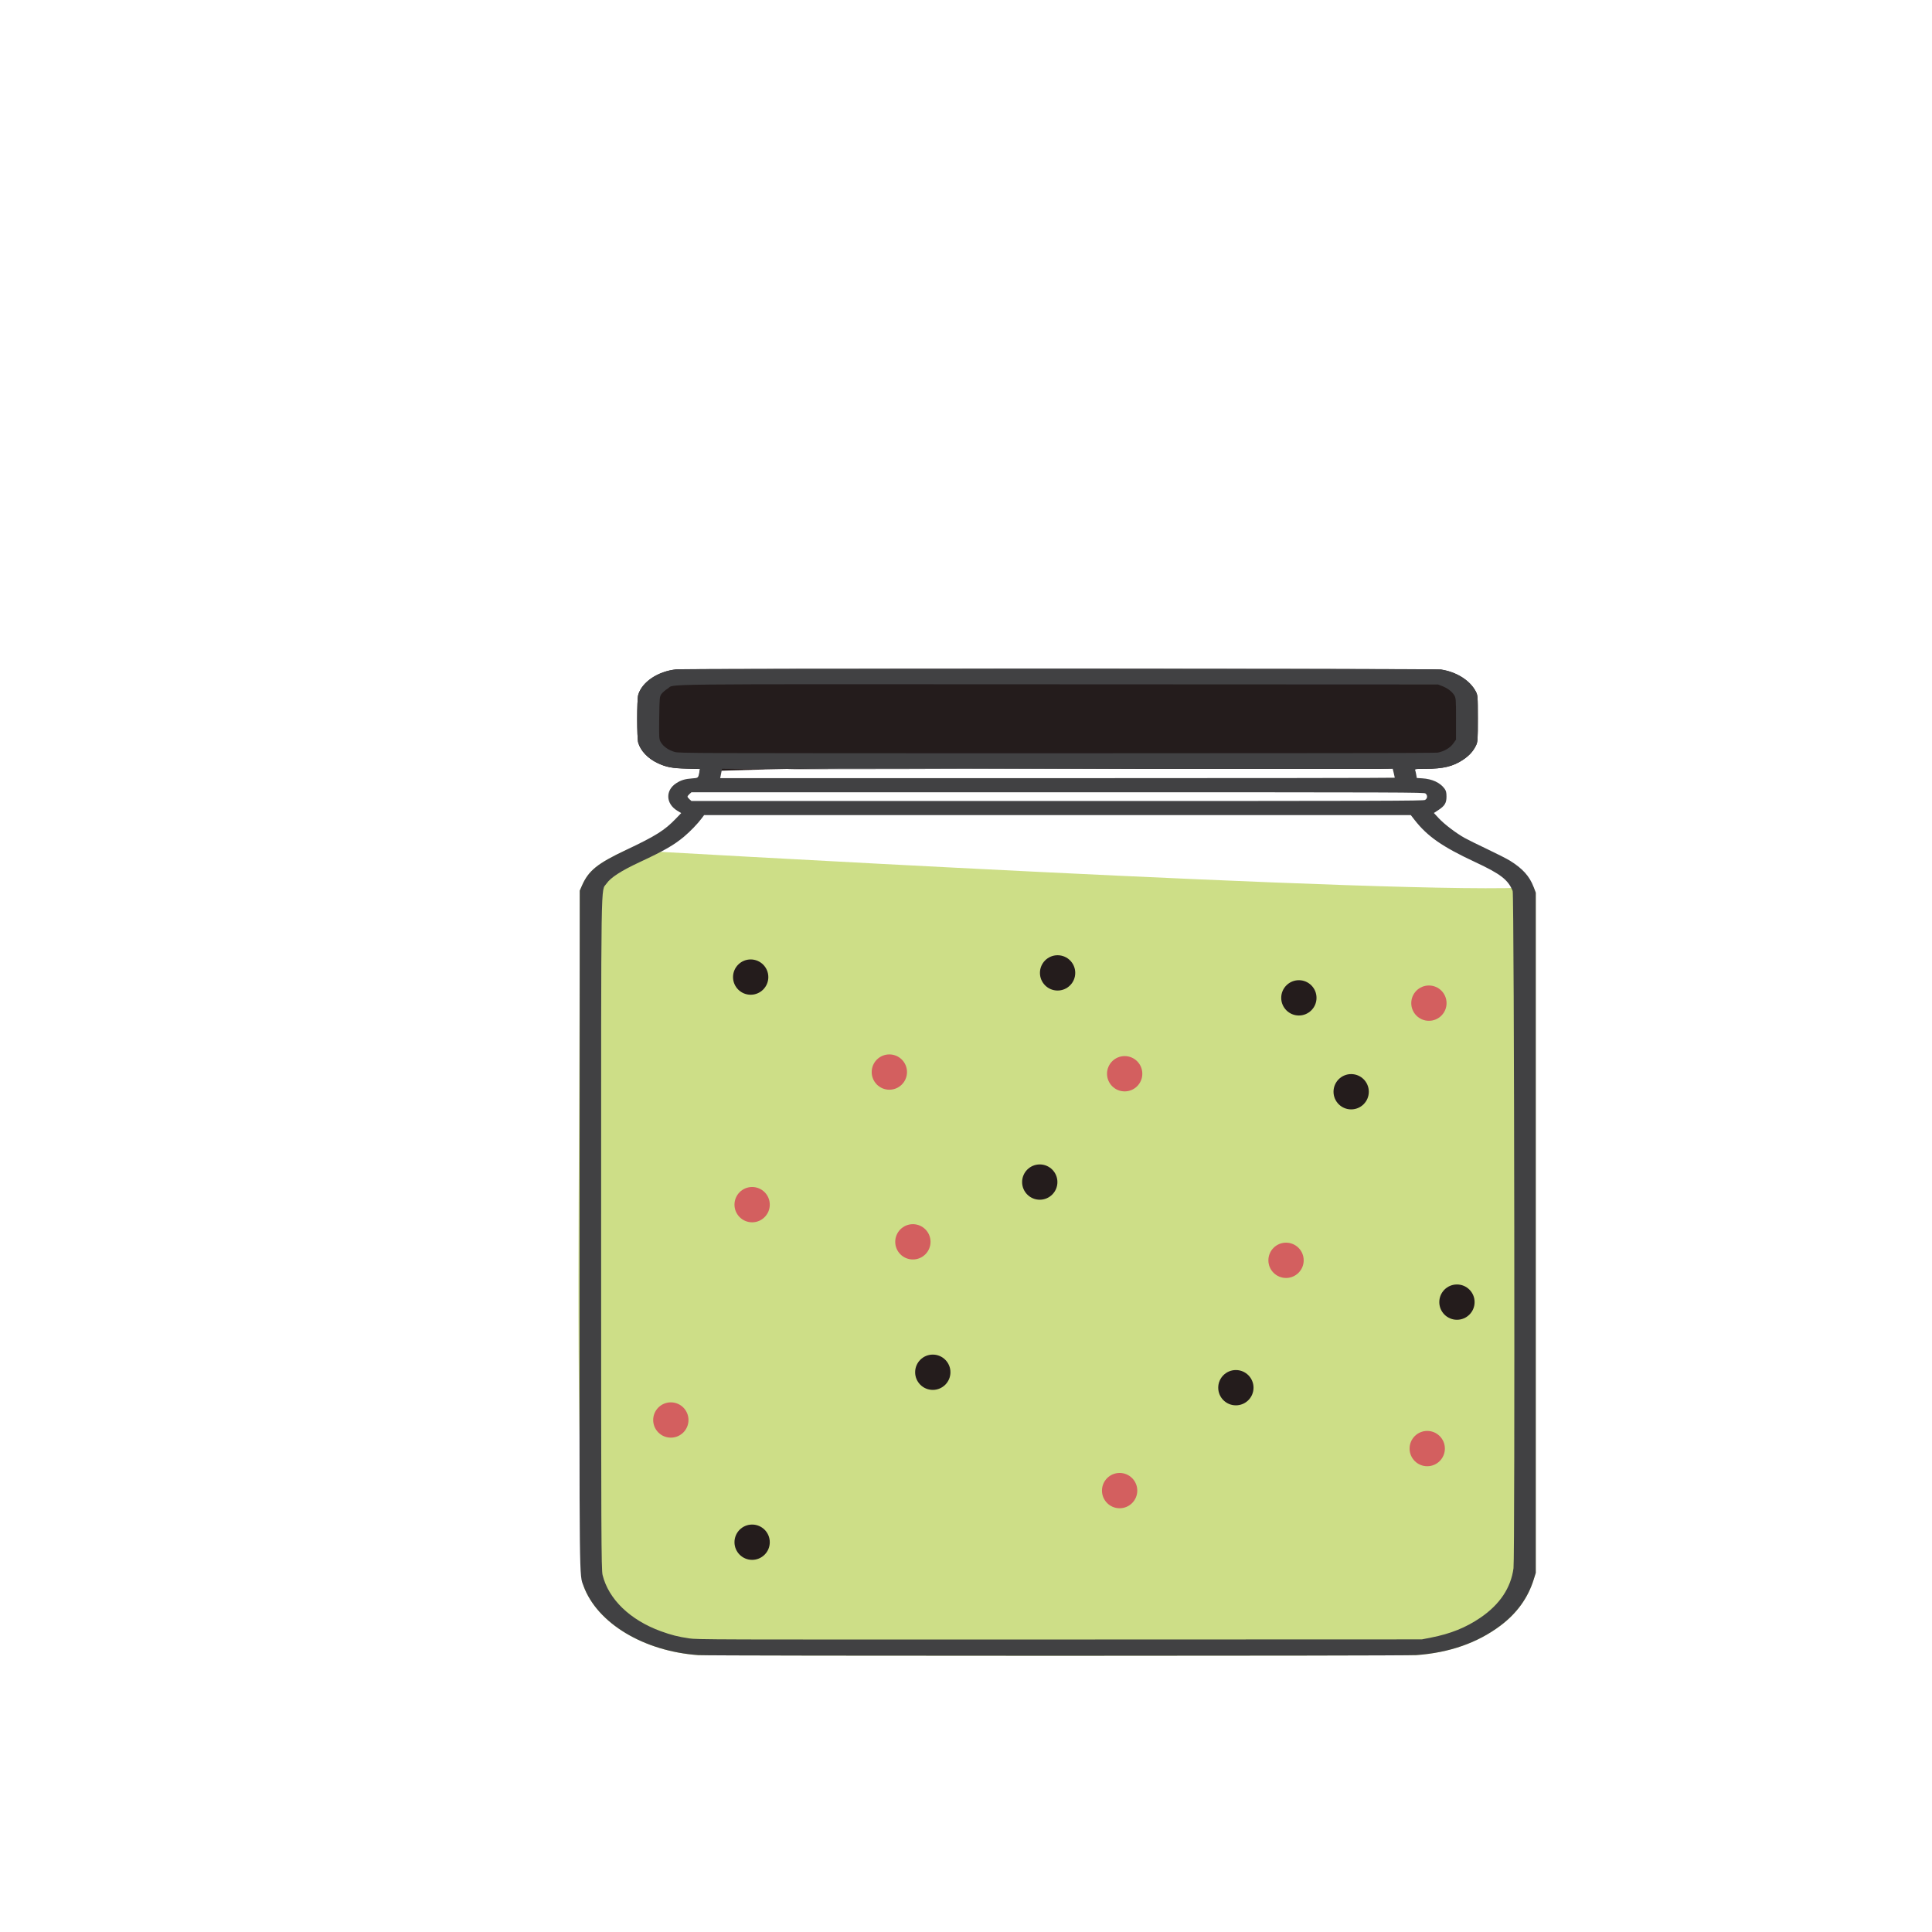 <?xml version="1.0" encoding="UTF-8" standalone="no"?>
<!-- Created with Inkscape (http://www.inkscape.org/) -->

<svg
   width="64"
   height="64"
   viewBox="0 0 16.933 16.933"
   version="1.1"
   id="svg5"
   inkscape:version="1.2 (dc2aedaf03, 2022-05-15)"
   sodipodi:docname="moutarde_a_lestragon.svg"
   xmlns:inkscape="http://www.inkscape.org/namespaces/inkscape"
   xmlns:sodipodi="http://sodipodi.sourceforge.net/DTD/sodipodi-0.dtd"
   xmlns="http://www.w3.org/2000/svg"
   xmlns:svg="http://www.w3.org/2000/svg">
  <sodipodi:namedview
     id="namedview7"
     pagecolor="#ffffff"
     bordercolor="#666666"
     borderopacity="1.0"
     inkscape:pageshadow="2"
     inkscape:pageopacity="0.0"
     inkscape:pagecheckerboard="0"
     inkscape:document-units="mm"
     showgrid="false"
     units="px"
     inkscape:zoom="12.761068"
     inkscape:cx="35.420233"
     inkscape:cy="24.841181"
     inkscape:window-width="1920"
     inkscape:window-height="1017"
     inkscape:window-x="3832"
     inkscape:window-y="-8"
     inkscape:window-maximized="1"
     inkscape:current-layer="g69435"
     inkscape:showpageshadow="2"
     inkscape:deskcolor="#d1d1d1" />
  <defs
     id="defs2" />
  <g
     inkscape:label="Calque 1"
     inkscape:groupmode="layer"
     id="layer1">
    <g
       id="g4128"
       transform="translate(-0.631,0.126)">
      <g
         id="g5578"
         transform="translate(0.089,0.089)">
        <g
           id="g7501"
           transform="translate(-0.063,0.947)">
          <g
             id="g9467"
             transform="translate(-0.089,-0.803)">
            <g
               id="g10302"
               transform="translate(0.312,-0.045)">
              <g
                 id="g11479"
                 transform="translate(-0.126,0.063)">
                <g
                   id="g11873"
                   transform="translate(-0.236,0.665)">
                  <g
                     id="g12382"
                     transform="translate(-121.985,-82.268)">
                    <g
                       id="g13305"
                       transform="matrix(0.133,0,0,0.133,114.639,78.216)">
                      <g
                         id="g17429"
                         transform="translate(0.905,5.664)">
                        <g
                           id="g18595"
                           transform="translate(-3.363,-8.745)">
                          <g
                             id="g21002"
                             transform="translate(1.708,-2.82)">
                            <g
                               id="g23814"
                               transform="translate(8.725,-1.122)">
                              <g
                                 id="g24838"
                                 transform="translate(11.143,-0.857)">
                                <g
                                   id="g25315"
                                   transform="translate(-3.49,2.493)">
                                <g
                                   id="g27220"
                                   transform="translate(2.468,1.234)">
                                <g
                                   id="g29753"
                                   transform="translate(1.476,-2.374)">
                                <g
                                   id="g30615"
                                   transform="translate(0.92,1.369)">
                                <g
                                   id="g31433"
                                   transform="translate(-2.468,-1.41)">
                                <g
                                   id="g31731"
                                   transform="translate(1.058,-0.705)">
                                <g
                                   id="g33243"
                                   transform="matrix(1.077,0,0,1.077,-7.373,-3.174)">
                                <g
                                   id="g35254"
                                   transform="translate(-2.214,-0.92)">
                                <g
                                   id="g36749"
                                   transform="translate(-0.982,-2.782)">
                                <g
                                   id="g37297"
                                   transform="translate(-6.776,-3.503)">
                                <g
                                   id="g38955"
                                   transform="matrix(1.217,0,0,1.217,-23.105,-18.212)">
                                <g
                                   id="g39618"
                                   transform="translate(-0.269,-0.269)">
                                <g
                                   id="g40032"
                                   transform="translate(-1.901,-3.042)">
                                <g
                                   id="g40543"
                                   transform="translate(0.38,-2.091)">
                                <g
                                   id="g41372"
                                   transform="translate(1.966,-7.93)">
                                <g
                                   id="g43278"
                                   transform="translate(1.521,-0.38)">
                                <g
                                   id="g44210"
                                   transform="matrix(1.158,0,0,1.158,-18.904,-21.776)">
                                <g
                                   id="g44833"
                                   transform="matrix(1.12,0,0,1.12,-12.539,-14.548)">
                                <g
                                   id="g47597"
                                   transform="translate(3.111,-1.244)">
                                <g
                                   id="g48754"
                                   transform="translate(-2.904,-6.637)">
                                <g
                                   id="g234"
                                   transform="matrix(0.041,0,0,0.041,104.64,119.672)">
                                <g
                                   id="g2138"
                                   transform="translate(-86.211,-40.57)">
                                <g
                                   id="g2696"
                                   transform="translate(-124306.44,-9412.237)">
                                <g
                                   id="g3765"
                                   transform="translate(25.356,-50.712)">
                                <g
                                   id="g4557"
                                   transform="translate(46.617,-35.859)">
                                <g
                                   id="g5244"
                                   transform="translate(7.172,14.344)">
                                <g
                                   id="g5807"
                                   transform="translate(-5.198,-21.114)">
                                <g
                                   id="g6945"
                                   transform="translate(-10.143,-243.42)">
                                <g
                                   id="g11108"
                                   transform="translate(18.189,-37.636)">
                                <g
                                   id="g15049"
                                   transform="translate(-65.926,141.995)">
                                <g
                                   id="g19861"
                                   transform="matrix(0.074,0,0,0.074,115423.38,9039.231)">
                                <g
                                   id="g20437"
                                   transform="translate(-478.388,-785.882)">
                                <g
                                   id="g21032"
                                   transform="translate(2047.188,-1072.337)">
                                <g
                                   id="g21869"
                                   transform="matrix(0.043,0,0,0.043,117368,10137.003)">
                                <g
                                   id="g25455"
                                   transform="translate(154741.46,-87178.414)">
                                <g
                                   id="g26278"
                                   transform="translate(-18012.371,-8233.442)">
                                <g
                                   id="g27240"
                                   transform="translate(-0.004,5582.762)">
                                <g
                                   id="g28306"
                                   transform="translate(-15790.441,-2255.777)">
                                <g
                                   id="g33735"
                                   transform="translate(14662.549,-16918.328)">
                                <g
                                   id="g37868"
                                   transform="translate(-5075.498,25941.433)">
                                <g
                                   id="g76752"
                                   transform="matrix(-1,0,0,1,9442.317,-1595.075)">
                                <g
                                   id="g82459"
                                   transform="translate(3383.667,-1127.889)">
                                <g
                                   id="g83208"
                                   transform="matrix(0.203,0,0,0.203,-15348.528,66747.475)">
                                <g
                                   id="g83934"
                                   transform="matrix(-1,0,0,1,240692.18,94139.78)">
                                <g
                                   id="g84550"
                                   transform="translate(-8.7627443e-5,55472.344)">
                                <g
                                   id="g9096"
                                   transform="translate(31379.925,-62759.843)">
                                <g
                                   id="g11527"
                                   transform="translate(61019.625,105397.54)">
                                <g
                                   id="g13422"
                                   transform="translate(-44377.907,44377.908)">
                                <g
                                   id="g1137"
                                   transform="translate(-3.3240812e-4,138680.92)">
                                <g
                                   id="g3632"
                                   transform="translate(177511.65,-22188.943)">
                                <g
                                   id="g5936"
                                   transform="translate(11767.473,-47069.909)">
                                <g
                                   id="g7318">
                                <g
                                   id="g11619"
                                   transform="translate(27457.436,-223581.94)" />
                                <g
                                   id="g11985"
                                   transform="translate(70604.821,-133364.68)">
                                <g
                                   id="g12707"
                                   transform="matrix(1.187,0,0,1.187,95904.637,-164033.62)">
                                <g
                                   id="g4721"
                                   transform="matrix(-1,0,0,1,-561251.4,-59483.037)">
                                <g
                                   id="g7072">
                                <g
                                   id="g10426"
                                   transform="translate(66928.962,-211126.69)">
                                <g
                                   id="g1231"
                                   transform="translate(-14020.287,4673.467)">
                                <g
                                   id="g2516"
                                   transform="matrix(1.15,0,0,1.15,-144709.4,-78762.736)">
                                <g
                                   id="g3795"
                                   transform="translate(-22559.428,121623.52)">
                                <g
                                   id="g5627"
                                   transform="translate(-106364.63,2874.718)">
                                <g
                                   id="g6621"
                                   transform="translate(-12196.407,40654.68)">
                                <g
                                   id="g7772"
                                   transform="translate(28747.2,74742.673)">
                                <g
                                   id="g8880"
                                   transform="translate(-60982.018,187011.51)">
                                <g
                                   id="g11165"
                                   transform="translate(-44309.499,5172.618)">
                                <g
                                   id="g12249"
                                   transform="translate(48785.608,-8130.933)">
                                <g
                                   id="g14000"
                                   transform="matrix(1.083,0,0,1.083,-5722.262,28128.151)">
                                <g
                                   id="g15203"
                                   transform="translate(53158.943,24797.103)">
                                <g
                                   id="g16076"
                                   transform="translate(-37533.822,-30027.061)">
                                <g
                                   id="g17560"
                                   transform="translate(-21232.337,7962.126)">
                                <g
                                   id="g25114"
                                   transform="translate(-67560.839,7506.764)">
                                <g
                                   id="g29358"
                                   transform="translate(-21232.382,-47772.762)" />
                                </g>
                                <g
                                   id="g54846"
                                   transform="translate(-89414.803,-58825.532)">
                                <g
                                   id="g56152"
                                   transform="translate(-3.3655809e-4,28236.25)">
                                <g
                                   id="g56999"
                                   transform="translate(-65884.586,-28236.251)">
                                <g
                                   id="g58386"
                                   transform="translate(-26621.369,66553.488)">
                                <g
                                   id="g59580"
                                   transform="matrix(1.334,0,0,1.334,-147290.21,2462.124)">
                                <g
                                   id="g60913"
                                   transform="translate(52929.981,10585.996)">
                                <g
                                   id="g61494"
                                   transform="translate(83376.512,12462.173)">
                                <g
                                   id="g64263"
                                   transform="translate(12959.021,17102.931)">
                                <g
                                   id="g66681"
                                   transform="translate(34932.003,-24951.435)">
                                <g
                                   id="g67253"
                                   transform="translate(-56458.648,35286.648)">
                                <g
                                   id="g67911"
                                   transform="translate(-35291.329,-19495.235)">
                                <g
                                   id="g68553"
                                   transform="translate(-128708.75,-9980.527)">
                                <g
                                   id="g69435"
                                   transform="translate(24951.434,-1.4872907e-4)">
                                <ellipse
                                   style="fill:#ffffff;fill-opacity:1;stroke:none;stroke-width:165957;stroke-linecap:round;stroke-linejoin:bevel;stroke-dasharray:165957, 331913"
                                   id="path69601"
                                   transform="scale(-1,1)"
                                   ry="203202.25"
                                   rx="306828.38"
                                   cy="178364.47"
                                   cx="-207498.45" />
                                <path
                                   style="fill:#241c1c;stroke-width:592.592"
                                   d="m 509109.25,-180646.2 -469.03,-2301.86 9754.92,-257.18 c 11046.65,-291.25 15260.93,-1092.78 21741.51,-4135.11 7145.52,-3354.49 12593.49,-9072.25 14363.28,-15074.55 1040.01,-3527.24 1040.01,-32056.67 0,-35583.91 -2817.2,-9554.61 -14660.54,-17471.05 -28213.54,-18858.78 -6653.68,-681.27 -562963.061,-592.42 -567483.806,90.65 -11557.19,1746.27 -21502.803,7960.4 -25875.575,16167.43 -1513.632,2840.73 -1572.399,3586.56 -1588.535,20143.48 -14.798,15507.58 112.46,17462.29 1301.395,19934.51 2063.251,4290.39 4982.848,7556.95 9444.334,10566.71 7519.121,5072.52 14861.448,6876 27993.504,6876 6618.573,0 8181.262,132.59 7889.993,669.42 6963.01,-7128.48 528722.15,-1368.91 531141.55,1763.19 z M -5468.53,-183078.81 H 243418.57 492305.66 c -132180.13,1128.01 -500842.313,-2349.21 -497774.19,0 z"
                                   id="path69443"
                                   sodipodi:nodetypes="ccssssssscssscccccc" />
                                <path
                                   style="fill:#cdde87;stroke-width:592.592"
                                   d="m 509829.47,474729.12 c 40529.44,-2831.79 75126.43,-23662.02 85278.73,-51344.85 6198.06,-178182.76 2935.11,-258300.42 2801.01,-516010.179 l -1615.84,-3684.434 c -4904.14,-11182.367 -11353.54,-16392.917 -32911.42,-26589.547 3158.76,-277.85 -590766.522,34377.252 -673444.27,27550.926 l -1598.89,4218.135 c 0,168280.59 0,336561.179 0,504841.769 l 1577.82,5035.51 c 4247.63,13555.94 12478.011,24955.84 24593.491,34064.56 17043.358,12813.61 38038.046,20163.88 62559.292,21902.12 9075.863,643.38 523559.797,658.78 532760.077,15.94 z m 6428.83,-610608.09 c 313772.61,-410401.47 156886.3,-205200.73 0,0 z"
                                   id="path69441"
                                   sodipodi:nodetypes="sccsccccssssscc" />
                                <path
                                   style="fill:#414143;stroke-width:592.618"
                                   d="m 509829.47,474729.07 c 40529.44,-2832.04 75126.43,-23664.12 85278.73,-51349.4 3210.14,-8754.03 3071.47,3712.53 2932.36,-263612.73 l -131.35,-252443.3 -1615.84,-3684.763 c -4904.14,-11183.357 -11353.54,-16394.377 -32911.42,-26591.907 -21886.38,-10352.93 -28502.43,-14514.36 -36781.12,-23134.91 l -3989.53,-4154.29 2902.59,-1757.35 c 8619.82,-5218.82 8967.01,-15191.4 712.51,-20466.22 -3519.4,-2248.99 -6454.48,-3126.8 -11768.51,-3519.66 -4576.13,-338.32 -4429.79,-209.2 -5348.64,-4719.01 l -469.03,-2302.06 9754.92,-257.21 c 11046.65,-291.28 15260.93,-1092.88 21741.51,-4135.48 7145.52,-3354.78 12593.49,-9073.05 14363.28,-15075.89 1040.01,-3527.55 1040.01,-32059.51 0,-35587.06 -2817.2,-9555.46 -14660.54,-17472.61 -28213.54,-18860.46 -6653.68,-681.34 -562963.061,-592.48 -567483.806,90.65 -11557.19,1746.43 -21502.803,7961.12 -25875.575,16168.87 -1513.632,2840.98 -1572.399,3586.87 -1588.535,20145.27 -14.798,15508.95 112.46,17463.84 1301.395,19936.29 2063.251,4290.77 4982.848,7557.61 9444.334,10567.64 7519.121,5072.97 14861.448,6876.61 27993.504,6876.61 6618.573,0 8181.262,132.6 7889.993,669.48 -199.757,368.21 -582.157,1909.05 -849.779,3424.11 l -486.574,2754.62 -4061.829,260.51 c -7339.932,470.78 -13121.486,3130 -16453.648,7567.93 -1188.161,1582.41 -1516.734,2883.76 -1516.734,6007.26 0,4741.82 1335.43,6915.96 6193.345,10083.27 l 3165.586,2063.95 -3613.383,3894.54 c -4072.103,4388.88 -12799.96,11039.16 -19146.493,14588.88 -2331.647,1304.12 -9946.952,5072.54 -16922.87,8374.27 -6975.91,3301.71 -14538.86,7155 -16806.46,8562.84 -9395.991,5833.4 -14511.881,11519.76 -17531.181,19485.982 l -1598.89,4218.51 V 161262.16 413705.47 l 1577.82,5035.97 c 4247.63,13557.14 12478.011,24958.05 24593.491,34067.58 17043.358,12814.74 38038.046,20165.67 62559.292,21904.06 9075.863,643.45 523559.797,658.85 532760.077,15.95 z M -33918.154,461716.06 c -14507.65,-2835.58 -25870.853,-7409.42 -36625.531,-14742.19 -14389.764,-9811.3 -22639.594,-22133.01 -24589.044,-36725.45 -1170.48,-8761.44 -567.09,-499725.542 617.75,-502661.714 3372.26,-8356.816 9023.1,-12701.826 28035.646,-21557.166 24147.802,-11247.17 35234.787,-18966.99 44755.876,-31163.28 l 2820.849,-3613.45 H 243350.72 505604.06 l 1760.39,2360.18 c 3035.24,4069.41 8465.59,9705.29 13114.6,13610.97 7373.71,6194.73 14809.4,10473.01 32685.65,18806.41 14019.67,6535.56 21811.07,11564.13 24897.23,16068.683 4269.52,6231.76 3967.32,-13447.533 3980.7,259222.427 10.92,223011.71 -103.62,249982.08 -1078.52,253936.34 -4439.58,18007.41 -20455.44,33452.9 -43301.44,41759.41 -7583.06,2757.08 -12799.11,4079.27 -20786.82,5268.96 -6167.41,918.61 -13731.61,942.09 -275161.13,853.13 l -268819.377,-91.51 z m 4504.046,-621705.67 c -1900.127,-941.4 -2109.968,-3455.42 -399.882,-4791.97 1125.941,-880 10546.556,-911.46 272996.06,-911.46 h 271829.9 l 1460.41,1313.24 c 803.24,722.27 1460.42,1589.16 1460.42,1926.41 0,337.25 -657.18,1204.14 -1460.42,1926.42 l -1460.41,1313.23 H 243581.96 c -244524.911,0 -271585.242,-76.91 -272996.068,-775.87 z m 22391.633,-16502.96 c 0,-183.14 349.634,-1753.12 776.969,-3488.85 l 776.976,-3155.88 H 243418.57 492305.66 l 681.75,3488.86 681.74,3488.85 H 243323.33 c -137690.19,0 -250345.805,-149.84 -250345.805,-332.98 z m -31833.641,-18622.71 c -4840.863,-951.01 -9175.091,-3470.85 -11485.739,-6677.55 l -2129.769,-2955.72 v -15485.36 c 0,-14653.15 79.061,-15606.19 1471.355,-17733.78 1772.587,-2708.65 5062.119,-5126.44 9003.441,-6617.55 l 2913.326,-1102.18 280779.092,-127.68 c 310863.4,-141.35 284996.89,-421.74 290901.67,3153.28 1650.05,999.01 3702.61,2745.49 4561.23,3881.06 1502.75,1987.45 1569.08,2655.51 1773.72,17861.43 203.91,15153.02 151.89,15896.54 -1276.67,18245.4 -1905.2,3132.58 -5849.3,5849.27 -10260.79,7067.62 -3405.72,940.57 -8860.31,959.42 -283566.11,979.56 -188560.359,13.8 -280940.354,-145.83 -282684.756,-488.53 z"
                                   id="path69439"
                                   sodipodi:nodetypes="ssscssscsssscssssssscssssscsssscssssscccssssssssssscccssssssssscsssscssscsssscccccsssscssscssssssss" />
                                <circle
                                   style="fill:#241c1c;stroke:none;stroke-width:17019;stroke-linecap:round;stroke-linejoin:bevel"
                                   id="path10009"
                                   cx="-471046.38"
                                   cy="-28513.49"
                                   r="13099.501"
                                   transform="scale(-1,1)" />
                                <circle
                                   style="fill:#241c1c;stroke:none;stroke-width:17019;stroke-linecap:round;stroke-linejoin:bevel"
                                   id="path10009-5"
                                   cx="-335878.5"
                                   cy="264774.38"
                                   r="13099.501"
                                   transform="scale(-1,1)" />
                                <circle
                                   style="fill:#241c1c;stroke:none;stroke-width:17019;stroke-linecap:round;stroke-linejoin:bevel"
                                   id="path10009-1"
                                   cx="-25355.955"
                                   cy="56583.145"
                                   r="13099.501"
                                   transform="scale(-1,1)" />
                                <circle
                                   style="fill:#241c1c;stroke:none;stroke-width:17019;stroke-linecap:round;stroke-linejoin:bevel"
                                   id="path10009-6"
                                   cx="-243251.03"
                                   cy="-31633.484"
                                   r="13099.501"
                                   transform="scale(-1,1)" />
                                <circle
                                   style="fill:#241c1c;stroke:none;stroke-width:17019;stroke-linecap:round;stroke-linejoin:bevel"
                                   id="path10009-9"
                                   cx="-110926.09"
                                   cy="276242.56"
                                   r="13099.501"
                                   transform="scale(-1,1)" />
                                <circle
                                   style="fill:#241c1c;stroke:none;stroke-width:17019;stroke-linecap:round;stroke-linejoin:bevel"
                                   id="path10009-56"
                                   cx="-469967.75"
                                   cy="390924.16"
                                   r="13099.501"
                                   transform="scale(-1,1)" />
                                <circle
                                   style="fill:#241c1c;stroke:none;stroke-width:17019;stroke-linecap:round;stroke-linejoin:bevel"
                                   id="path10009-0"
                                   cx="-256483.53"
                                   cy="123627.78"
                                   r="13099.501"
                                   transform="scale(-1,1)" />
                                <circle
                                   style="fill:#241c1c;stroke:none;stroke-width:17019;stroke-linecap:round;stroke-linejoin:bevel"
                                   id="path10009-97"
                                   cx="-64171.273"
                                   cy="-13107.993"
                                   r="13099.501"
                                   transform="scale(-1,1)" />
                                <circle
                                   style="fill:#241c1c;stroke:none;stroke-width:17019;stroke-linecap:round;stroke-linejoin:bevel"
                                   id="path10009-3"
                                   cx="53156.844"
                                   cy="212726.58"
                                   r="13099.501"
                                   transform="scale(-1,1)" />
                                <circle
                                   style="fill:#d35f5f;stroke:none;stroke-width:17019;stroke-linecap:round;stroke-linejoin:bevel"
                                   id="path10009-92"
                                   cx="-469967.75"
                                   cy="140388.94"
                                   r="13099.501"
                                   transform="scale(-1,1)" />
                                <circle
                                   style="fill:#d35f5f;stroke:none;stroke-width:17019;stroke-linecap:round;stroke-linejoin:bevel"
                                   id="path10009-92-4"
                                   cx="-197204.44"
                                   cy="352619.62"
                                   r="13099.501"
                                   transform="scale(-1,1)" />
                                <circle
                                   style="fill:#d35f5f;stroke:none;stroke-width:17019;stroke-linecap:round;stroke-linejoin:bevel"
                                   id="path10009-92-8"
                                   cx="-73694.852"
                                   cy="181702.33"
                                   r="13099.501"
                                   transform="scale(-1,1)" />
                                <circle
                                   style="fill:#d35f5f;stroke:none;stroke-width:17019;stroke-linecap:round;stroke-linejoin:bevel"
                                   id="path10009-92-1"
                                   cx="-193461.72"
                                   cy="43221.887"
                                   r="13099.501"
                                   transform="scale(-1,1)" />
                                <circle
                                   style="fill:#d35f5f;stroke:none;stroke-width:17019;stroke-linecap:round;stroke-linejoin:bevel"
                                   id="path10009-92-5"
                                   cx="32348.73"
                                   cy="-9176.112"
                                   r="13099.501"
                                   transform="scale(-1,1)" />
                                <circle
                                   style="fill:#d35f5f;stroke:none;stroke-width:17019;stroke-linecap:round;stroke-linejoin:bevel"
                                   id="path10009-92-0"
                                   cx="31101.16"
                                   cy="321430.34"
                                   r="13099.501"
                                   transform="scale(-1,1)" />
                                <circle
                                   style="fill:#d35f5f;stroke:none;stroke-width:17019;stroke-linecap:round;stroke-linejoin:bevel"
                                   id="path10009-92-2"
                                   cx="-350655.72"
                                   cy="167979.05"
                                   r="13099.501"
                                   transform="scale(-1,1)" />
                                <circle
                                   style="fill:#d35f5f;stroke:none;stroke-width:17019;stroke-linecap:round;stroke-linejoin:bevel"
                                   id="path10009-92-15"
                                   cx="-368121.72"
                                   cy="41974.316"
                                   r="13099.501"
                                   transform="scale(-1,1)" />
                                <circle
                                   style="fill:#d35f5f;stroke:none;stroke-width:17019;stroke-linecap:round;stroke-linejoin:bevel"
                                   id="path10009-92-45"
                                   cx="-530306"
                                   cy="300221.62"
                                   r="13099.501"
                                   transform="scale(-1,1)" />
                                </g>
                                </g>
                                </g>
                                </g>
                                </g>
                                </g>
                                </g>
                                </g>
                                </g>
                                </g>
                                </g>
                                </g>
                                </g>
                                </g>
                                </g>
                                </g>
                                </g>
                                </g>
                                </g>
                                </g>
                                </g>
                                </g>
                                </g>
                                </g>
                                </g>
                                </g>
                                </g>
                                </g>
                                </g>
                                </g>
                                </g>
                                </g>
                                </g>
                                </g>
                                </g>
                                </g>
                                </g>
                                </g>
                                </g>
                                </g>
                                </g>
                                </g>
                                </g>
                                </g>
                                </g>
                                </g>
                                </g>
                                </g>
                                </g>
                                </g>
                                </g>
                                </g>
                                </g>
                                </g>
                                </g>
                                </g>
                                </g>
                                </g>
                                </g>
                                </g>
                                </g>
                                </g>
                                </g>
                                </g>
                                </g>
                                </g>
                                </g>
                                </g>
                                </g>
                                </g>
                                </g>
                                </g>
                                </g>
                                </g>
                                </g>
                                </g>
                                </g>
                                </g>
                                </g>
                                </g>
                                </g>
                                </g>
                                </g>
                              </g>
                            </g>
                          </g>
                        </g>
                      </g>
                    </g>
                  </g>
                </g>
              </g>
            </g>
          </g>
        </g>
      </g>
    </g>
  </g>
</svg>
